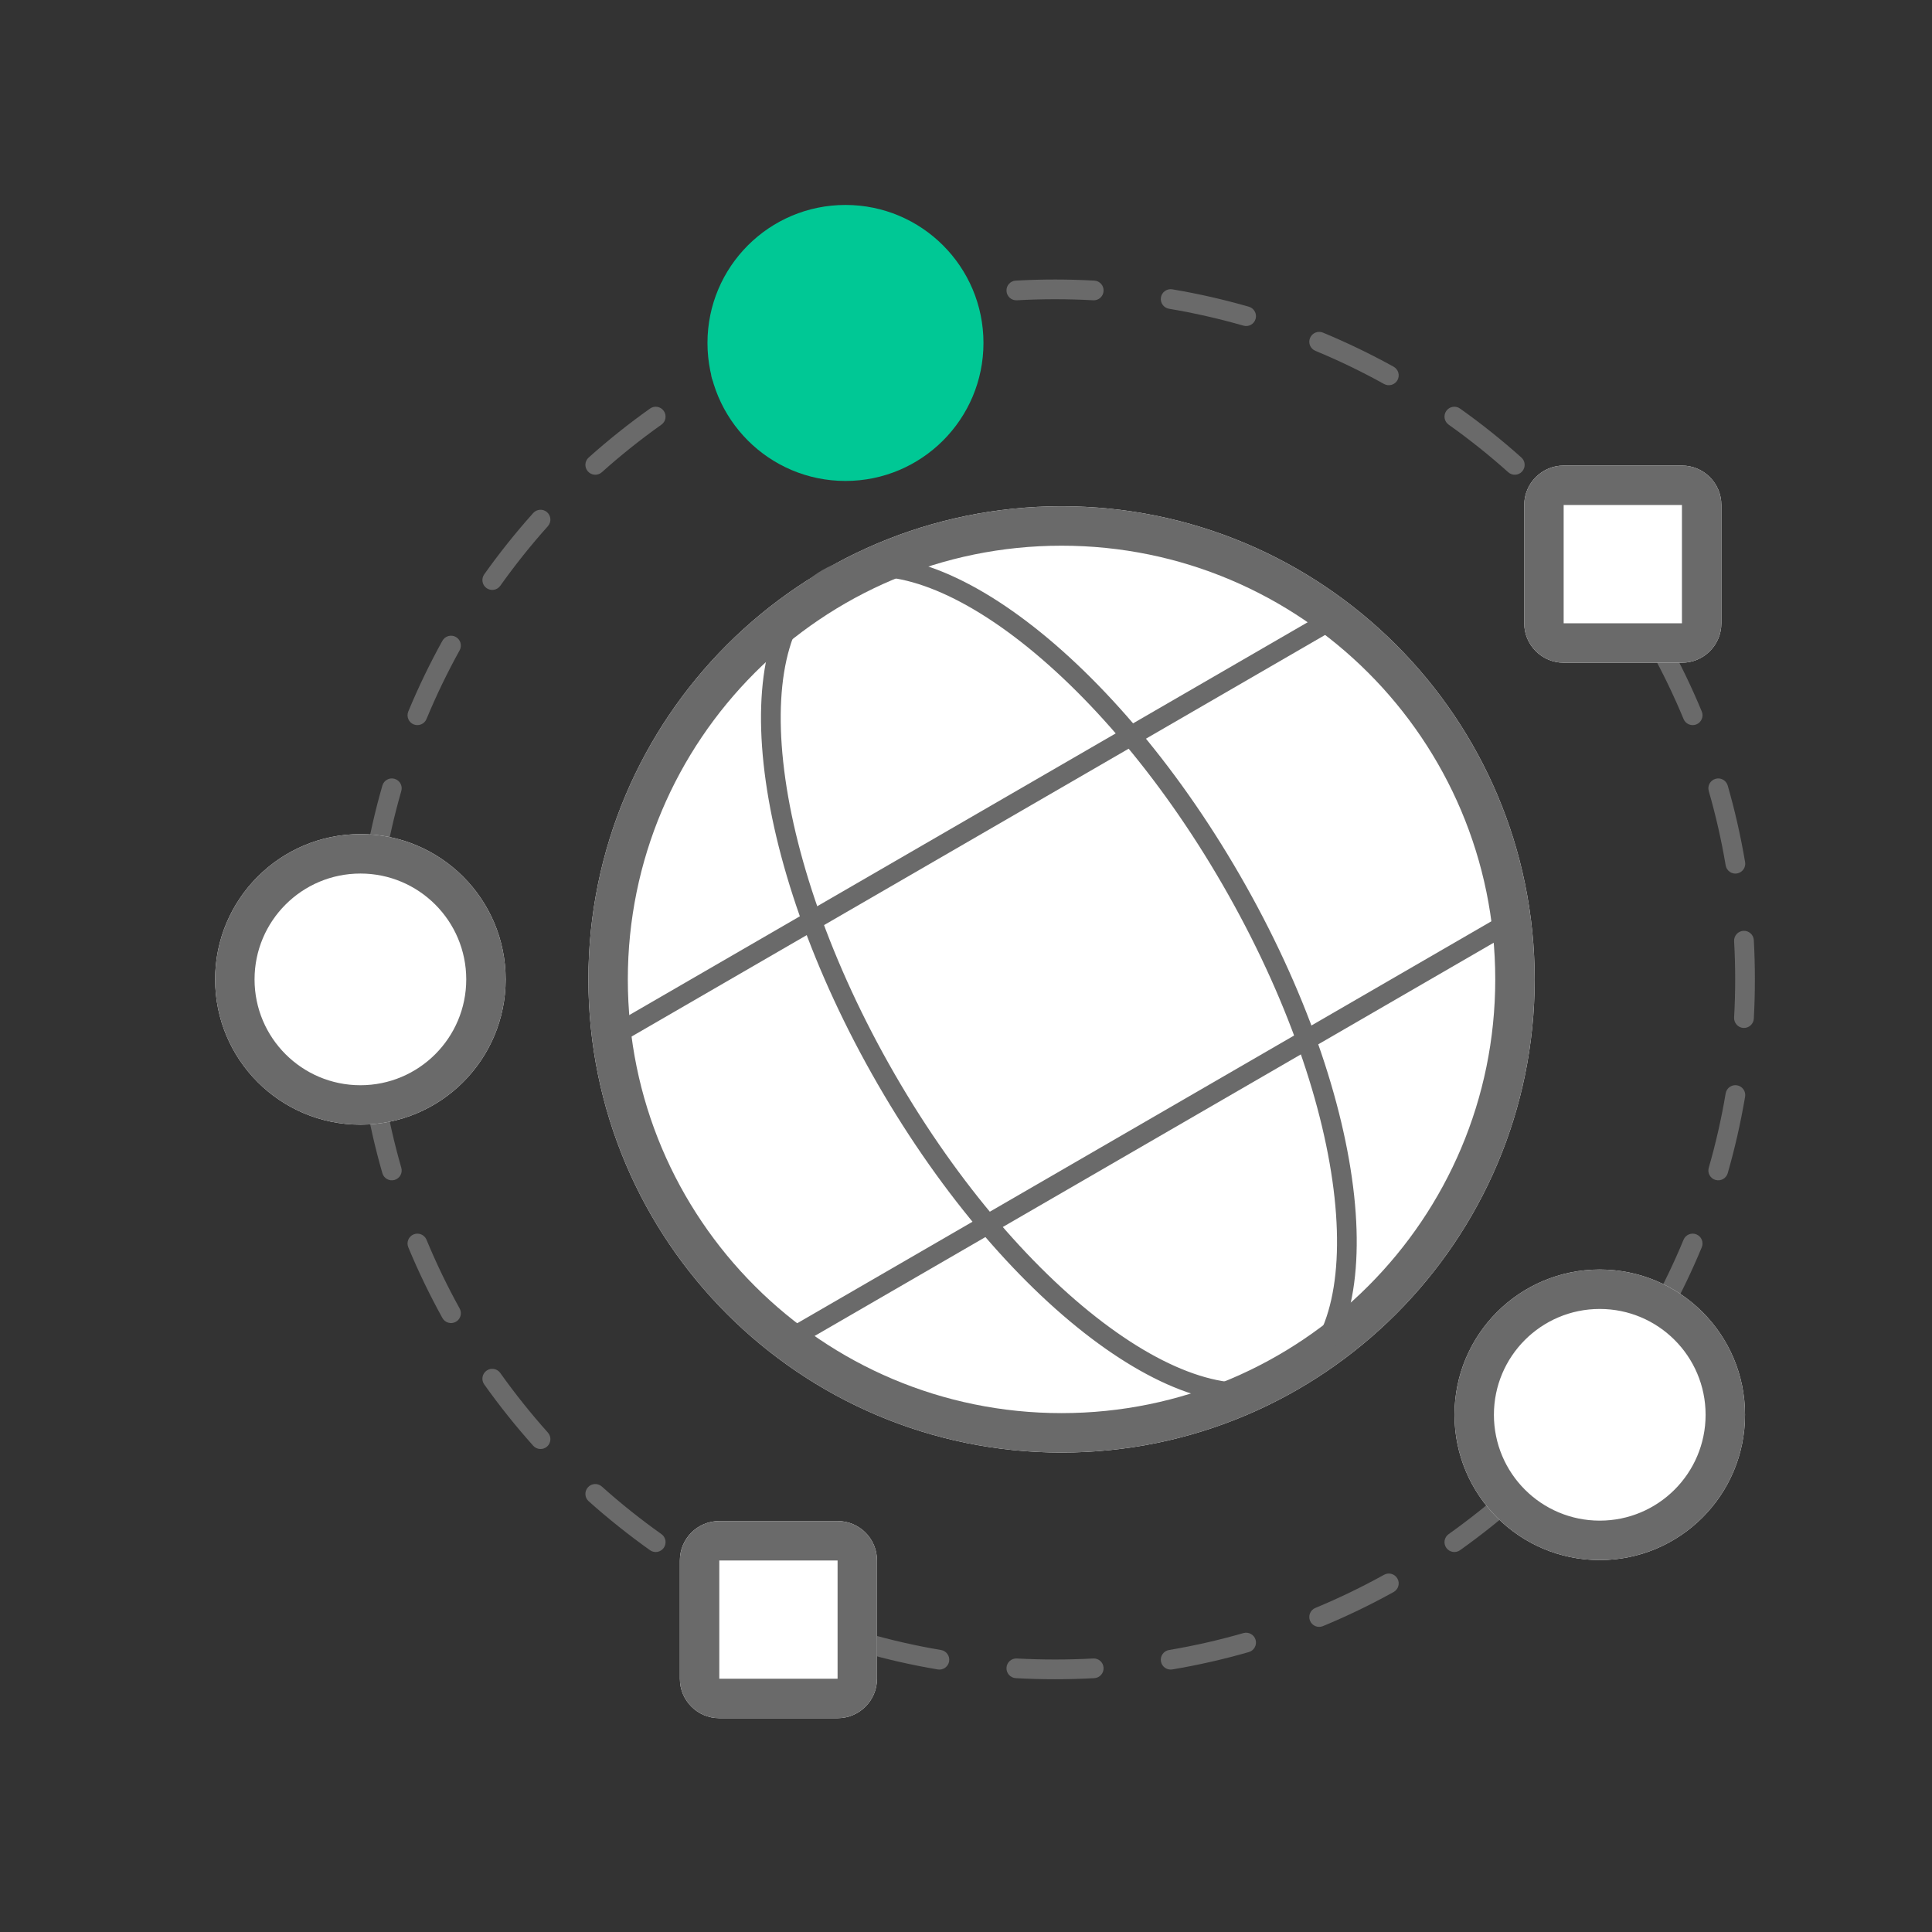 <svg width="49" height="49" viewBox="0 0 49 49" fill="none" xmlns="http://www.w3.org/2000/svg">
<rect x="0" y="0" width="49" height="49" fill="#333333" stroke="none"/>
<path d="M38.923 24.84C38.923 31.467 33.55 36.84 26.923 36.84C20.295 36.84 14.923 31.467 14.923 24.84C14.923 18.212 20.295 12.84 26.923 12.84C33.55 12.84 38.923 18.212 38.923 24.84Z" fill="white"/>
<path fill-rule="evenodd" clip-rule="evenodd" d="M26.923 35.84C32.998 35.84 37.923 30.915 37.923 24.84C37.923 18.765 32.998 13.84 26.923 13.84C20.848 13.84 15.923 18.765 15.923 24.84C15.923 30.915 20.848 35.84 26.923 35.84ZM26.923 36.84C33.55 36.84 38.923 31.467 38.923 24.84C38.923 18.212 33.55 12.84 26.923 12.84C20.295 12.84 14.923 18.212 14.923 24.84C14.923 31.467 20.295 36.84 26.923 36.84Z" fill="#6A6A6A"/>
<path fill-rule="evenodd" clip-rule="evenodd" d="M33.847 30.374C33.601 28.099 32.644 25.271 31.014 22.448C29.384 19.624 27.414 17.382 25.566 16.031C24.641 15.355 23.767 14.918 22.997 14.729C22.23 14.542 21.599 14.608 21.107 14.892C20.614 15.176 20.242 15.69 20.021 16.448C19.799 17.208 19.741 18.185 19.864 19.323C20.109 21.599 21.066 24.427 22.696 27.25C24.326 30.073 26.297 32.316 28.145 33.666C29.069 34.342 29.944 34.78 30.714 34.968C31.48 35.156 32.111 35.09 32.604 34.806C33.096 34.521 33.469 34.007 33.69 33.25C33.912 32.489 33.97 31.513 33.847 30.374ZM32.854 35.239C35.39 33.774 34.76 27.936 31.447 22.198C28.134 16.459 23.393 12.995 20.857 14.459C18.321 15.923 18.95 21.762 22.263 27.5C25.576 33.238 30.318 36.703 32.854 35.239Z" fill="#6A6A6A"/>
<path fill-rule="evenodd" clip-rule="evenodd" d="M34.308 15.698L15.393 26.651L15.142 26.218L34.058 15.265L34.308 15.698Z" fill="#6A6A6A"/>
<path fill-rule="evenodd" clip-rule="evenodd" d="M38.783 23.389L19.868 34.342L19.617 33.909L38.533 22.956L38.783 23.389Z" fill="#6A6A6A"/>
<path fill-rule="evenodd" clip-rule="evenodd" d="M25.762 7.117C26.092 7.099 26.424 7.089 26.758 7.089C27.092 7.089 27.424 7.099 27.754 7.117C27.892 7.124 27.997 7.242 27.989 7.38C27.982 7.518 27.864 7.624 27.726 7.616C27.406 7.598 27.083 7.589 26.758 7.589C26.433 7.589 26.11 7.598 25.79 7.616C25.652 7.624 25.534 7.518 25.527 7.38C25.519 7.242 25.625 7.124 25.762 7.117ZM24.072 7.542C24.095 7.679 24.003 7.808 23.867 7.831C23.225 7.939 22.596 8.082 21.981 8.259C21.848 8.298 21.709 8.221 21.671 8.088C21.633 7.956 21.71 7.817 21.842 7.779C22.476 7.597 23.123 7.449 23.784 7.338C23.92 7.315 24.049 7.406 24.072 7.542ZM29.444 7.542C29.467 7.406 29.596 7.315 29.732 7.338C30.393 7.449 31.04 7.597 31.674 7.779C31.806 7.817 31.883 7.956 31.845 8.088C31.807 8.221 31.668 8.298 31.535 8.259C30.92 8.082 30.291 7.939 29.649 7.831C29.513 7.808 29.421 7.679 29.444 7.542ZM20.29 8.572C20.343 8.699 20.283 8.845 20.155 8.898C19.556 9.146 18.975 9.427 18.413 9.739C18.292 9.806 18.14 9.762 18.073 9.641C18.006 9.52 18.05 9.368 18.17 9.301C18.749 8.981 19.348 8.692 19.963 8.436C20.091 8.383 20.237 8.444 20.29 8.572ZM33.226 8.572C33.279 8.444 33.425 8.383 33.553 8.436C34.169 8.692 34.767 8.981 35.346 9.301C35.466 9.368 35.51 9.52 35.443 9.641C35.376 9.762 35.224 9.806 35.103 9.739C34.541 9.427 33.96 9.146 33.361 8.898C33.233 8.845 33.173 8.699 33.226 8.572ZM16.834 10.421C16.914 10.534 16.888 10.69 16.776 10.77C16.249 11.144 15.744 11.547 15.264 11.977C15.161 12.069 15.003 12.06 14.911 11.957C14.819 11.854 14.827 11.696 14.93 11.604C15.425 11.162 15.944 10.747 16.486 10.362C16.598 10.282 16.754 10.308 16.834 10.421ZM36.682 10.421C36.762 10.308 36.918 10.282 37.03 10.362C37.572 10.747 38.092 11.162 38.586 11.604C38.689 11.696 38.697 11.854 38.605 11.957C38.514 12.06 38.355 12.069 38.252 11.977C37.772 11.547 37.267 11.144 36.741 10.77C36.628 10.69 36.602 10.534 36.682 10.421ZM13.876 12.992C13.979 13.084 13.988 13.242 13.896 13.345C13.466 13.825 13.063 14.33 12.688 14.857C12.608 14.969 12.452 14.996 12.34 14.916C12.227 14.836 12.201 14.68 12.281 14.567C12.666 14.025 13.081 13.506 13.523 13.012C13.615 12.909 13.773 12.9 13.876 12.992ZM11.56 16.154C11.681 16.221 11.724 16.373 11.657 16.494C11.346 17.056 11.065 17.638 10.817 18.236C10.764 18.364 10.618 18.424 10.49 18.372C10.363 18.319 10.302 18.172 10.355 18.045C10.611 17.429 10.9 16.83 11.22 16.252C11.287 16.131 11.439 16.087 11.56 16.154ZM41.956 16.154C42.077 16.087 42.229 16.131 42.296 16.252C42.617 16.83 42.906 17.429 43.161 18.045C43.214 18.172 43.153 18.319 43.026 18.372C42.898 18.424 42.752 18.364 42.699 18.236C42.451 17.638 42.17 17.056 41.859 16.494C41.792 16.373 41.835 16.221 41.956 16.154ZM10.007 19.753C10.14 19.791 10.216 19.929 10.178 20.062C10.001 20.677 9.857 21.307 9.749 21.948C9.726 22.084 9.597 22.176 9.461 22.153C9.325 22.13 9.233 22.001 9.256 21.865C9.368 21.205 9.515 20.557 9.698 19.924C9.736 19.791 9.874 19.714 10.007 19.753ZM43.509 19.753C43.642 19.714 43.78 19.791 43.819 19.924C44.001 20.557 44.148 21.205 44.26 21.865C44.283 22.001 44.191 22.13 44.055 22.153C43.919 22.176 43.79 22.084 43.767 21.948C43.659 21.307 43.515 20.677 43.338 20.062C43.3 19.929 43.376 19.791 43.509 19.753ZM44.217 23.608C44.355 23.6 44.473 23.706 44.481 23.844C44.499 24.173 44.508 24.505 44.508 24.839C44.508 25.173 44.499 25.505 44.481 25.835C44.473 25.973 44.355 26.078 44.217 26.071C44.079 26.063 43.974 25.945 43.981 25.807C43.999 25.487 44.008 25.164 44.008 24.839C44.008 24.515 43.999 24.192 43.981 23.871C43.974 23.733 44.079 23.616 44.217 23.608ZM9.461 27.526C9.597 27.503 9.726 27.594 9.749 27.731C9.857 28.372 10.001 29.002 10.178 29.617C10.216 29.75 10.14 29.888 10.007 29.926C9.874 29.964 9.736 29.888 9.698 29.755C9.515 29.122 9.368 28.474 9.256 27.814C9.233 27.678 9.325 27.549 9.461 27.526ZM44.055 27.526C44.191 27.549 44.283 27.678 44.26 27.814C44.148 28.474 44.001 29.122 43.819 29.755C43.78 29.888 43.642 29.964 43.509 29.926C43.376 29.888 43.3 29.75 43.338 29.617C43.515 29.002 43.659 28.372 43.767 27.731C43.79 27.594 43.919 27.503 44.055 27.526ZM10.49 31.307C10.618 31.254 10.764 31.315 10.817 31.442C11.065 32.041 11.346 32.622 11.657 33.185C11.724 33.306 11.681 33.458 11.56 33.525C11.439 33.591 11.287 33.548 11.22 33.427C10.9 32.848 10.611 32.25 10.355 31.634C10.302 31.506 10.363 31.36 10.49 31.307ZM43.026 31.307C43.153 31.36 43.214 31.506 43.161 31.634C42.906 32.25 42.617 32.848 42.296 33.427C42.229 33.548 42.077 33.591 41.956 33.525C41.835 33.458 41.792 33.306 41.859 33.185C42.17 32.622 42.451 32.041 42.699 31.442C42.752 31.315 42.898 31.254 43.026 31.307ZM12.34 34.763C12.452 34.683 12.608 34.709 12.688 34.822C13.063 35.349 13.466 35.853 13.896 36.334C13.988 36.437 13.979 36.595 13.876 36.687C13.773 36.779 13.615 36.77 13.523 36.667C13.081 36.173 12.666 35.654 12.281 35.112C12.201 34.999 12.227 34.843 12.34 34.763ZM14.911 37.722C15.003 37.619 15.161 37.61 15.264 37.702C15.744 38.132 16.249 38.535 16.776 38.909C16.888 38.989 16.914 39.145 16.834 39.258C16.754 39.37 16.598 39.397 16.486 39.317C15.944 38.931 15.425 38.517 14.93 38.075C14.827 37.983 14.819 37.825 14.911 37.722ZM38.605 37.722C38.697 37.825 38.689 37.983 38.586 38.075C38.092 38.517 37.572 38.931 37.03 39.317C36.918 39.397 36.762 39.37 36.682 39.258C36.602 39.145 36.628 38.989 36.741 38.909C37.267 38.535 37.772 38.132 38.252 37.702C38.355 37.61 38.514 37.619 38.605 37.722ZM35.443 40.038C35.51 40.158 35.466 40.31 35.346 40.377C34.767 40.698 34.169 40.987 33.553 41.242C33.425 41.295 33.279 41.235 33.226 41.107C33.173 40.98 33.233 40.833 33.361 40.781C33.96 40.532 34.541 40.251 35.103 39.94C35.224 39.873 35.376 39.917 35.443 40.038ZM21.671 41.59C21.709 41.458 21.848 41.381 21.981 41.419C22.596 41.596 23.225 41.74 23.867 41.848C24.003 41.871 24.095 42 24.072 42.136C24.049 42.272 23.92 42.364 23.784 42.341C23.123 42.23 22.476 42.082 21.842 41.9C21.71 41.862 21.633 41.723 21.671 41.59ZM31.845 41.59C31.883 41.723 31.806 41.862 31.674 41.9C31.04 42.082 30.393 42.23 29.732 42.341C29.596 42.364 29.467 42.272 29.444 42.136C29.421 42 29.513 41.871 29.649 41.848C30.291 41.74 30.92 41.596 31.535 41.419C31.668 41.381 31.807 41.458 31.845 41.59ZM25.527 42.298C25.534 42.161 25.652 42.055 25.79 42.063C26.11 42.08 26.433 42.089 26.758 42.089C27.083 42.089 27.406 42.08 27.726 42.063C27.864 42.055 27.982 42.161 27.989 42.298C27.997 42.436 27.892 42.554 27.754 42.562C27.424 42.58 27.092 42.589 26.758 42.589C26.424 42.589 26.092 42.58 25.762 42.562C25.625 42.554 25.519 42.436 25.527 42.298Z" fill="#6A6A6A"/>
<path d="M24.943 8.698C24.943 10.631 23.376 12.198 21.443 12.198C19.51 12.198 17.943 10.631 17.943 8.698C17.943 6.765 19.51 5.198 21.443 5.198C23.376 5.198 24.943 6.765 24.943 8.698Z" fill="#00C895"/>
<path d="M44.258 35.882C44.258 37.917 42.608 39.567 40.573 39.567C38.538 39.567 36.889 37.917 36.889 35.882C36.889 33.847 38.538 32.198 40.573 32.198C42.608 32.198 44.258 33.847 44.258 35.882Z" fill="white"/>
<path fill-rule="evenodd" clip-rule="evenodd" d="M40.573 38.567C42.056 38.567 43.258 37.365 43.258 35.882C43.258 34.4 42.056 33.198 40.573 33.198C39.091 33.198 37.889 34.4 37.889 35.882C37.889 37.365 39.091 38.567 40.573 38.567ZM40.573 39.567C42.608 39.567 44.258 37.917 44.258 35.882C44.258 33.847 42.608 32.198 40.573 32.198C38.538 32.198 36.889 33.847 36.889 35.882C36.889 37.917 38.538 39.567 40.573 39.567Z" fill="#6A6A6A"/>
<path d="M12.825 24.84C12.825 26.875 11.176 28.524 9.141 28.524C7.106 28.524 5.456 26.875 5.456 24.84C5.456 22.805 7.106 21.155 9.141 21.155C11.176 21.155 12.825 22.805 12.825 24.84Z" fill="white"/>
<path fill-rule="evenodd" clip-rule="evenodd" d="M9.141 27.524C10.623 27.524 11.825 26.322 11.825 24.84C11.825 23.357 10.623 22.155 9.141 22.155C7.658 22.155 6.456 23.357 6.456 24.84C6.456 26.322 7.658 27.524 9.141 27.524ZM9.141 28.524C11.176 28.524 12.825 26.875 12.825 24.84C12.825 22.805 11.176 21.155 9.141 21.155C7.106 21.155 5.456 22.805 5.456 24.84C5.456 26.875 7.106 28.524 9.141 28.524Z" fill="#6A6A6A"/>
<path d="M38.658 12.808C38.658 12.256 39.106 11.808 39.658 11.808H42.658C43.211 11.808 43.658 12.256 43.658 12.808V15.808C43.658 16.36 43.211 16.808 42.658 16.808H39.658C39.106 16.808 38.658 16.36 38.658 15.808V12.808Z" fill="white"/>
<path fill-rule="evenodd" clip-rule="evenodd" d="M42.658 12.808H39.658L39.658 15.808H42.658V12.808ZM39.658 11.808C39.106 11.808 38.658 12.256 38.658 12.808V15.808C38.658 16.36 39.106 16.808 39.658 16.808H42.658C43.211 16.808 43.658 16.36 43.658 15.808V12.808C43.658 12.256 43.211 11.808 42.658 11.808H39.658Z" fill="#6A6A6A"/>
<path d="M17.243 39.577C17.243 39.024 17.69 38.577 18.243 38.577H21.243C21.795 38.577 22.243 39.024 22.243 39.577V42.577C22.243 43.129 21.795 43.577 21.243 43.577H18.243C17.69 43.577 17.243 43.129 17.243 42.577V39.577Z" fill="white"/>
<path fill-rule="evenodd" clip-rule="evenodd" d="M21.243 39.577H18.243L18.243 42.577H21.243V39.577ZM18.243 38.577C17.69 38.577 17.243 39.024 17.243 39.577V42.577C17.243 43.129 17.69 43.577 18.243 43.577H21.243C21.795 43.577 22.243 43.129 22.243 42.577V39.577C22.243 39.024 21.795 38.577 21.243 38.577H18.243Z" fill="#6A6A6A"/>
</svg>
